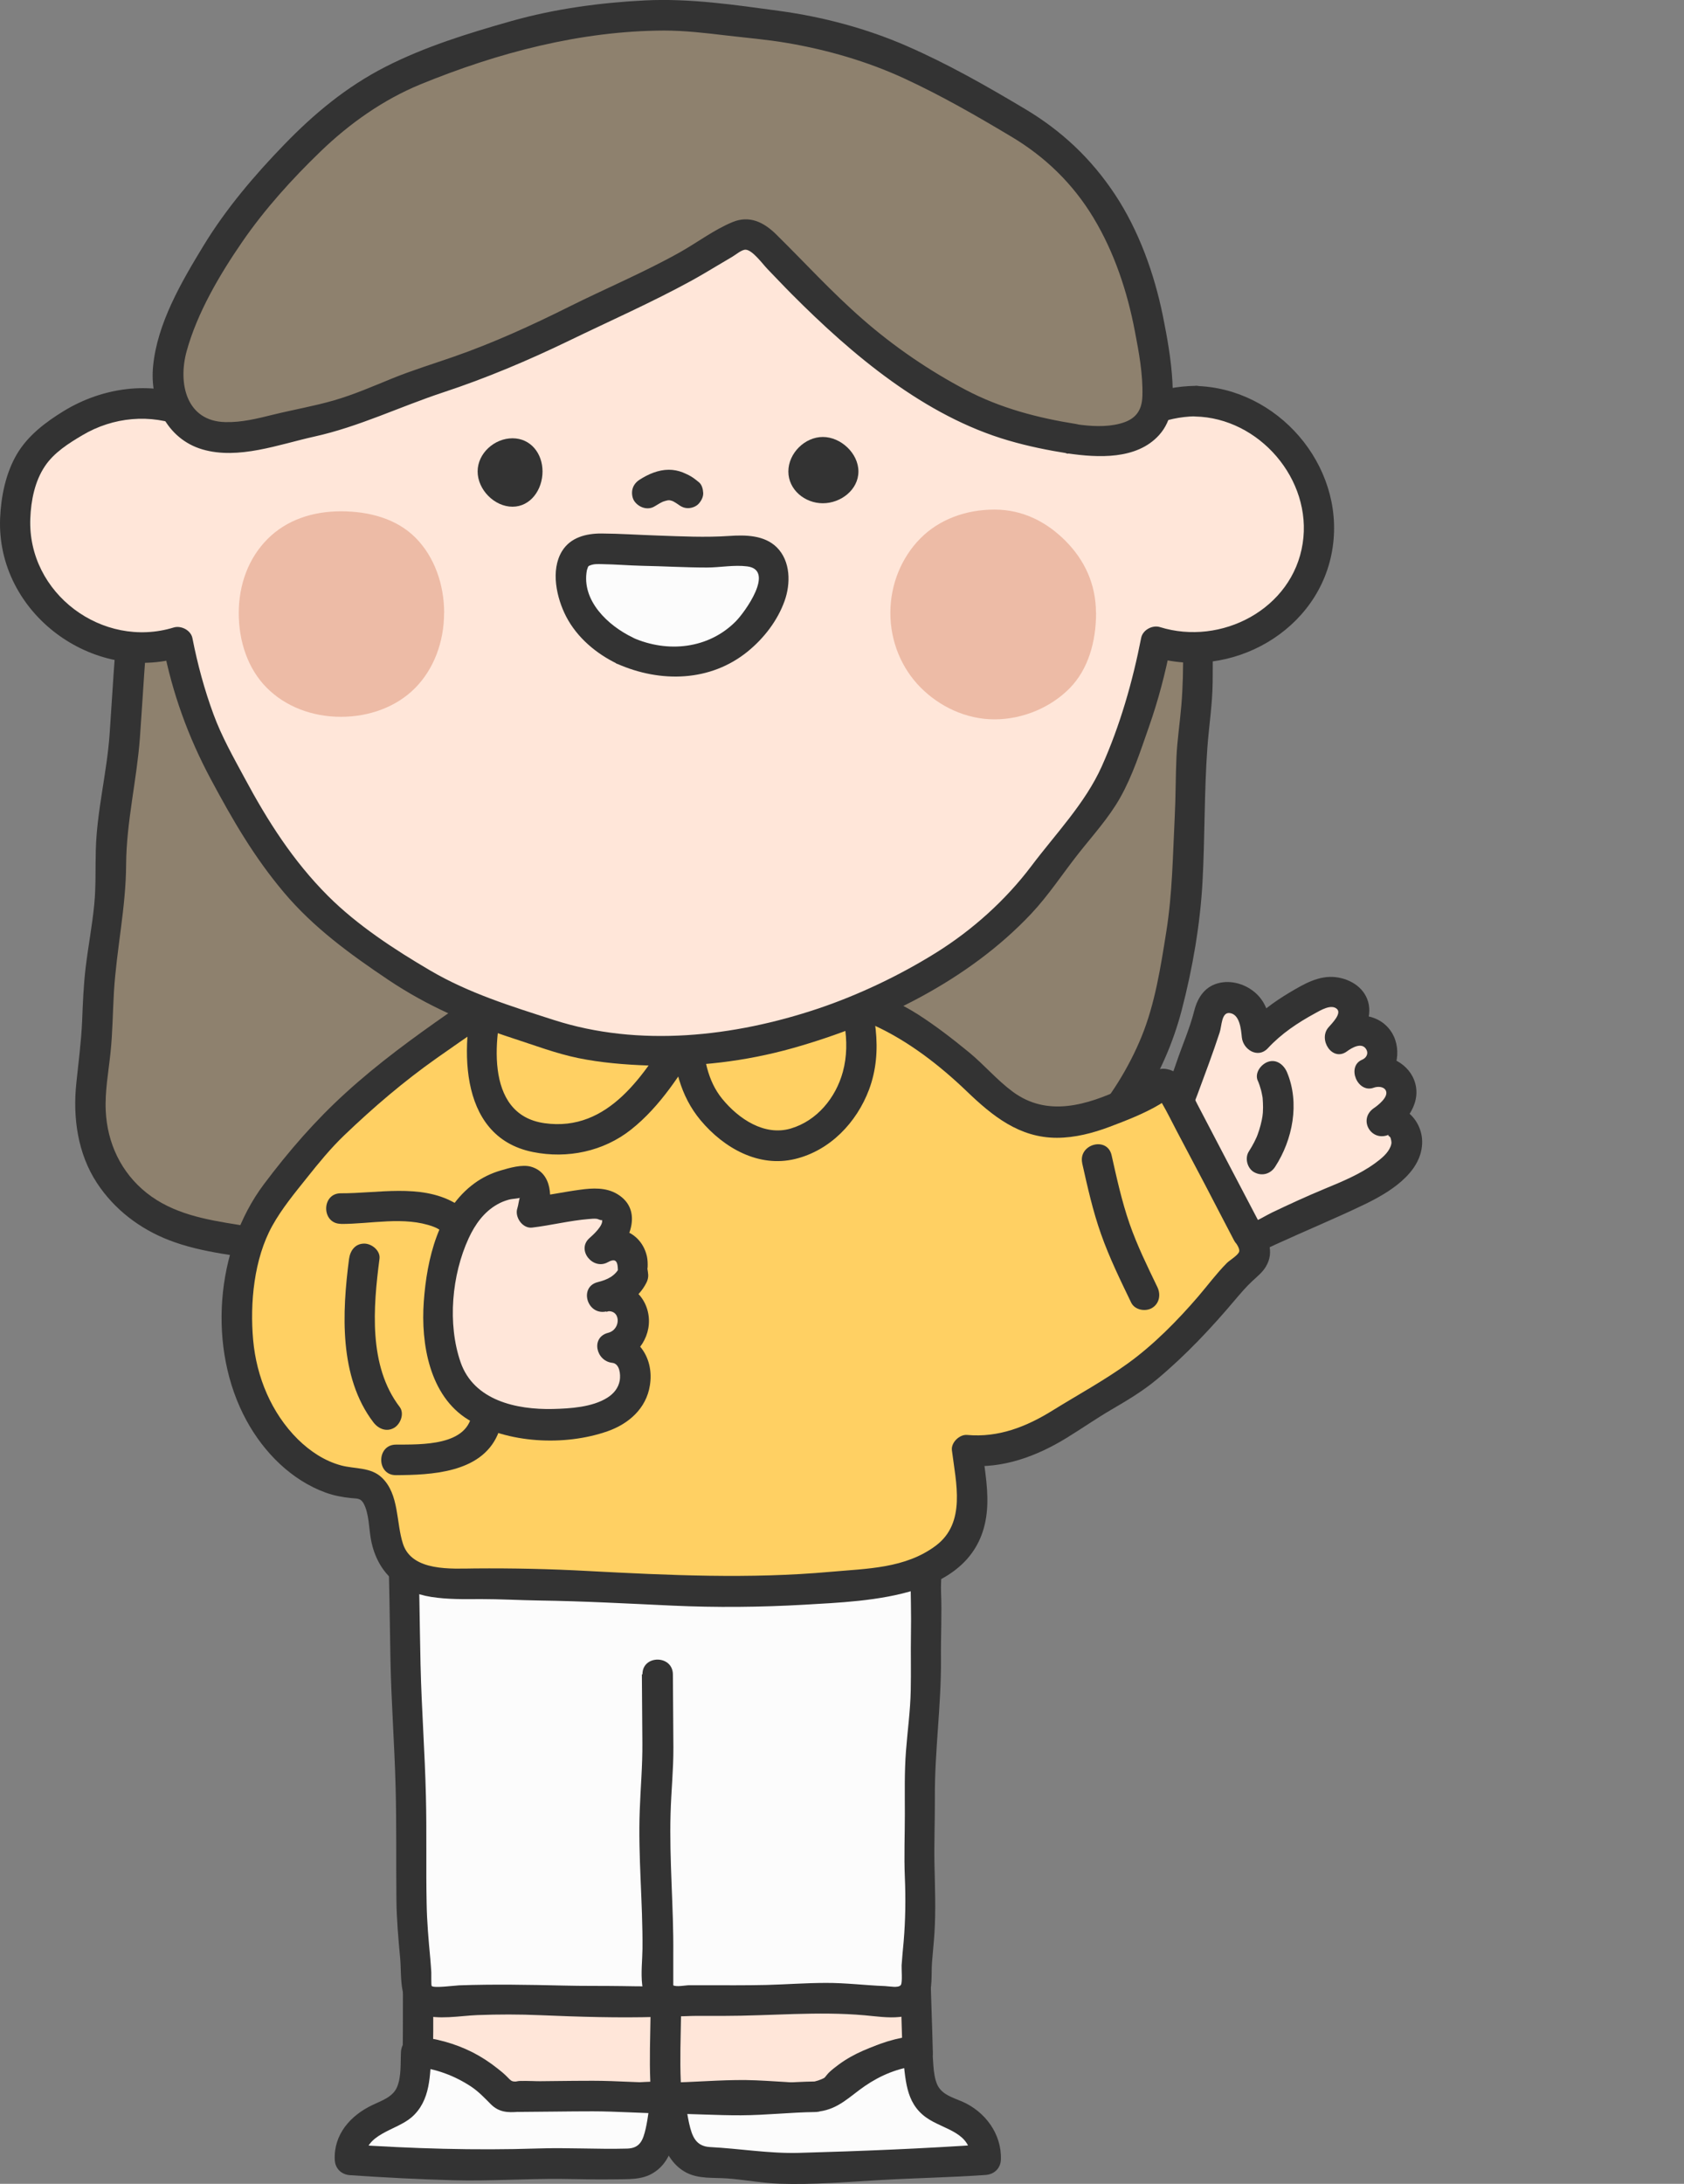 <svg width="81" height="105" viewBox="0 0 81 105" fill="none" xmlns="http://www.w3.org/2000/svg">
<rect x="0" y="0" width="81" height="105" fill="#808080" stroke="none"/>
<g clip-path="url(#clip0_4_16763)">
<path d="M6.437 29.358C6.32 30.533 6.296 31.713 6.179 32.888C6.062 34.063 6.027 35.243 5.91 36.418C5.793 37.593 5.506 38.749 5.389 39.924C5.272 41.099 5.379 42.294 5.262 43.469C5.145 44.644 4.911 45.804 4.794 46.98C4.677 48.155 4.701 49.34 4.584 50.515C4.486 51.474 4.291 52.453 4.34 53.413C4.394 54.397 4.603 55.342 5.091 56.199C5.774 57.394 6.832 58.29 8.115 58.843C9.397 59.396 10.767 59.514 12.074 59.739C13.293 59.945 14.498 60.214 15.727 60.361C16.956 60.508 18.185 60.62 19.419 60.709C20.652 60.797 21.886 60.792 23.12 60.821C24.354 60.855 25.587 60.88 26.821 60.855C28.055 60.831 29.284 60.718 30.518 60.635C31.751 60.552 32.975 60.42 34.199 60.278C35.428 60.136 36.652 60.008 37.871 59.808C39.091 59.607 40.315 59.45 41.524 59.191C42.733 58.931 43.953 58.721 45.147 58.407C46.406 58.074 47.649 57.629 48.849 57.129C50.063 56.625 51.184 55.959 52.175 55.107C53.033 54.373 53.657 53.492 54.232 52.561C54.803 51.631 55.388 50.686 55.744 49.628C56.09 48.59 56.344 47.498 56.539 46.407C56.734 45.315 56.919 44.208 57.032 43.121C57.144 42.005 57.105 40.874 57.183 39.758C57.261 38.636 57.251 37.52 57.295 36.399C57.339 35.278 57.568 34.161 57.573 33.04C57.578 31.919 57.583 30.793 57.553 29.671C57.524 28.55 57.446 27.429 57.383 26.308C57.319 25.186 57.197 24.07 57.1 22.954" fill="#8E816E"/>
<path d="M5.706 29.358C5.52 31.316 5.408 33.285 5.276 35.243C5.15 37.128 4.657 38.974 4.608 40.869C4.584 41.736 4.618 42.602 4.535 43.469C4.438 44.487 4.243 45.496 4.121 46.51C4.018 47.371 3.984 48.233 3.95 49.1C3.906 50.098 3.774 51.078 3.672 52.072C3.496 53.731 3.735 55.47 4.667 56.885C5.501 58.153 6.725 59.083 8.129 59.627C9.748 60.258 11.562 60.376 13.264 60.689C15.078 61.027 16.902 61.237 18.741 61.384C26.158 61.977 33.746 61.389 41.056 60.028C44.528 59.382 48.224 58.647 51.248 56.713C54.067 54.911 56.012 51.758 56.846 48.546C57.363 46.558 57.729 44.448 57.841 42.392C57.958 40.242 57.919 38.083 58.075 35.938C58.153 34.886 58.319 33.848 58.329 32.785C58.339 31.703 58.334 30.621 58.304 29.539C58.241 27.336 58.051 25.137 57.856 22.944C57.773 22.009 56.31 21.999 56.393 22.944C56.559 24.78 56.71 26.616 56.802 28.457C56.895 30.298 56.973 32.124 56.822 33.921C56.754 34.744 56.627 35.557 56.588 36.384C56.544 37.344 56.554 38.303 56.505 39.263C56.412 41.114 56.393 42.95 56.1 44.786C55.832 46.475 55.559 48.248 54.91 49.839C54.315 51.298 53.369 52.855 52.287 54.001C49.99 56.444 46.342 57.448 43.172 58.099C39.676 58.819 36.165 59.343 32.614 59.71C30.854 59.891 29.079 60.033 27.309 60.096C25.534 60.16 23.759 60.087 21.984 60.057C20.209 60.028 18.438 59.91 16.668 59.724C14.898 59.538 13.191 59.161 11.45 58.887C9.895 58.642 8.319 58.363 7.051 57.355C5.827 56.38 5.159 54.965 5.086 53.408C5.042 52.473 5.218 51.548 5.315 50.617C5.418 49.638 5.423 48.659 5.481 47.675C5.608 45.623 6.057 43.63 6.066 41.569C6.081 39.508 6.578 37.52 6.73 35.468C6.876 33.432 6.983 31.38 7.178 29.348C7.266 28.408 5.803 28.413 5.715 29.348L5.706 29.358Z" fill="#333333"/>
<path d="M24.31 100.877C24.5 100.956 24.734 100.784 24.934 100.784C26.124 100.784 27.314 100.941 28.509 100.941C29.703 100.941 30.854 100.809 32.044 100.804C32.122 100.006 32.22 98.855 32.21 97.67C32.2 96.422 32.117 95.203 32.185 94.493C30.805 94.483 29.474 94.605 28.157 94.64C26.841 94.674 25.47 94.532 24.125 94.547C22.808 94.561 21.501 94.679 20.121 94.625C20.111 95.408 20.121 97.577 20.101 98.669C21.501 98.777 22.739 99.492 23.764 100.461C23.925 100.613 24.105 100.799 24.315 100.882L24.31 100.877Z" fill="#FFE6D9"/>
<path d="M24.31 101.612C24.554 101.641 24.739 101.553 24.973 101.519C25.3 101.47 25.68 101.534 26.007 101.553C26.68 101.592 27.358 101.651 28.031 101.671C29.372 101.71 30.703 101.553 32.044 101.538C32.468 101.538 32.736 101.205 32.776 100.804C32.883 99.722 32.951 98.64 32.941 97.553C32.932 96.534 32.839 95.506 32.922 94.493C32.956 94.096 32.561 93.758 32.19 93.758C30.171 93.758 28.167 93.954 26.143 93.866C24.12 93.778 22.13 93.959 20.121 93.891C19.721 93.876 19.394 94.238 19.389 94.625C19.37 95.971 19.389 97.323 19.37 98.669C19.365 99.095 19.711 99.365 20.101 99.404C20.852 99.477 21.555 99.756 22.193 100.158C22.832 100.559 23.295 101.176 23.939 101.519C24.773 101.96 25.509 100.691 24.675 100.251C24.31 100.055 24.022 99.702 23.695 99.443C23.349 99.169 22.988 98.909 22.603 98.699C21.818 98.268 20.984 98.023 20.096 97.935L20.828 98.669C20.852 97.323 20.828 95.971 20.847 94.625L20.116 95.359C22.125 95.428 24.125 95.247 26.139 95.335C28.162 95.423 30.162 95.227 32.185 95.227L31.454 94.493C31.371 95.506 31.464 96.534 31.474 97.553C31.483 98.64 31.415 99.722 31.308 100.804L32.039 100.07C30.703 100.084 29.367 100.236 28.026 100.202C27.392 100.182 26.753 100.128 26.119 100.094C25.763 100.074 25.402 100.045 25.046 100.055C24.807 100.065 24.534 100.172 24.3 100.148C23.369 100.035 23.373 101.504 24.3 101.617L24.31 101.612Z" fill="#333333"/>
<path d="M24.934 100.809C24.729 100.809 24.524 100.887 24.334 100.809C24.129 100.725 24.017 100.5 23.856 100.348C22.837 99.379 21.418 98.752 20.018 98.644C20.018 98.757 19.994 98.963 19.989 99.046C19.979 99.668 19.95 100.353 19.657 100.848C19.262 101.524 18.507 101.69 17.912 102.023C17.317 102.356 16.736 103.007 16.829 103.844C17.897 103.918 18.941 103.981 20.009 104.026C21.081 104.07 22.149 104.099 23.222 104.119C24.295 104.138 25.363 104.035 26.436 104.026C27.509 104.016 28.577 104.079 29.65 104.045C30.142 104.03 30.723 104.123 31.137 103.776C31.761 103.252 31.839 102.106 31.985 101.151C32 101.058 32.064 100.99 32.073 100.882C30.883 100.882 29.694 100.774 28.504 100.779C27.314 100.784 26.124 100.804 24.929 100.809H24.934Z" fill="#FCFCFC"/>
<path d="M24.934 100.074C24.598 100.104 24.602 100.065 24.373 99.835C24.237 99.698 24.085 99.575 23.934 99.457C23.554 99.154 23.149 98.89 22.715 98.669C21.862 98.243 20.969 98.003 20.018 97.915C19.609 97.876 19.306 98.282 19.287 98.65C19.258 99.193 19.311 99.83 19.102 100.339C18.897 100.833 18.351 101 17.907 101.215C16.858 101.715 16.044 102.625 16.102 103.849C16.122 104.266 16.419 104.555 16.834 104.584C18.507 104.697 20.174 104.785 21.852 104.829C23.529 104.873 25.29 104.75 27.016 104.765C27.86 104.775 28.699 104.799 29.542 104.785C30.196 104.77 30.869 104.829 31.444 104.462C32.595 103.727 32.444 102.224 32.785 101.078C32.927 100.618 32.546 100.148 32.078 100.148C30.888 100.148 29.698 100.045 28.509 100.045C27.319 100.045 26.129 100.07 24.934 100.074C23.993 100.074 23.993 101.548 24.934 101.543C26.124 101.538 27.314 101.514 28.509 101.514C29.698 101.514 30.888 101.612 32.078 101.617C31.844 101.308 31.61 100.995 31.371 100.687C31.21 101.225 31.186 101.793 31.059 102.341C30.932 102.89 30.791 103.291 30.162 103.306C28.728 103.345 27.294 103.252 25.86 103.301C22.837 103.399 19.843 103.306 16.829 103.105L17.561 103.84C17.497 102.601 19.043 102.449 19.789 101.808C20.721 101.01 20.686 99.761 20.75 98.64L20.018 99.374C20.959 99.462 21.862 99.8 22.652 100.319C23.027 100.569 23.305 100.868 23.617 101.181C23.998 101.558 24.422 101.583 24.934 101.538C25.865 101.455 25.875 99.986 24.934 100.07V100.074Z" fill="#333333"/>
<path d="M19.394 74.017C19.453 75.809 19.399 75.809 19.462 77.601C19.521 79.393 19.492 79.393 19.55 81.185C19.609 82.977 19.667 82.977 19.726 84.769C19.784 86.561 19.765 86.561 19.828 88.353C19.887 90.145 19.755 90.15 19.818 91.947C19.882 93.744 20.004 93.734 20.067 95.531C20.082 95.927 20.379 96.212 20.774 96.212C22.598 96.212 22.598 96.128 24.417 96.128C26.236 96.128 26.241 96.212 28.065 96.212C29.889 96.212 29.889 96.241 31.712 96.241C32.117 96.241 32.551 95.913 32.551 95.506C32.551 93.68 32.561 93.68 32.561 91.854C32.561 90.028 32.58 90.028 32.58 88.201C32.58 86.375 32.41 86.375 32.41 84.549C32.41 82.722 32.4 82.722 32.4 80.896C32.4 79.07 32.395 79.07 32.395 77.243C32.395 75.417 32.459 75.417 32.459 73.591" fill="#FCFCFC"/>
<path d="M18.663 74.017C18.726 75.931 18.745 77.855 18.78 79.77C18.819 81.821 18.975 83.863 19.028 85.909C19.077 87.716 19.048 89.523 19.067 91.33C19.077 92.28 19.16 93.215 19.248 94.16C19.336 95.105 19.131 96.451 20.262 96.853C21.052 97.132 22.125 96.921 22.954 96.887C23.968 96.848 24.983 96.848 25.992 96.892C27.845 96.97 29.733 97.029 31.59 96.975C32.088 96.96 32.556 96.818 32.902 96.436C33.307 95.991 33.273 95.438 33.278 94.875C33.278 94.013 33.288 93.151 33.288 92.289C33.288 90.346 33.4 88.372 33.224 86.433C33.029 84.279 33.127 82.086 33.122 79.926C33.122 77.811 33.18 75.701 33.18 73.586C33.18 72.641 31.717 72.641 31.717 73.586C31.712 77.091 31.664 80.602 31.664 84.108C31.664 85.983 31.849 87.844 31.829 89.724C31.815 91.383 31.81 93.038 31.805 94.698C31.805 94.835 31.883 95.433 31.805 95.506C31.747 95.555 31.376 95.506 31.259 95.506C30.815 95.506 30.376 95.501 29.932 95.492C28.982 95.477 28.031 95.492 27.08 95.467C25.407 95.428 23.754 95.398 22.081 95.457C21.857 95.467 20.867 95.599 20.764 95.487C20.735 95.452 20.75 94.919 20.745 94.826C20.73 94.605 20.716 94.38 20.696 94.16C20.613 93.278 20.535 92.402 20.521 91.516C20.486 89.802 20.53 88.088 20.486 86.375C20.438 84.264 20.277 82.154 20.228 80.044C20.184 78.031 20.169 76.019 20.106 74.012C20.077 73.067 18.614 73.067 18.643 74.012L18.663 74.017Z" fill="#333333"/>
<path d="M39.812 100.745C39.627 100.824 39.422 100.892 39.217 100.892C38.028 100.892 36.838 100.745 35.643 100.75C34.453 100.75 33.253 100.872 32.063 100.872C31.981 100.074 31.995 98.855 31.995 97.665C31.995 96.417 32.029 95.257 31.956 94.546C33.336 94.532 34.633 94.488 35.955 94.512C37.306 94.537 38.637 94.63 39.988 94.635C41.305 94.64 42.636 94.561 44.016 94.493C44.035 95.276 44.114 97.597 44.143 98.689C42.743 98.806 41.295 99.296 40.281 100.275C40.12 100.432 40.022 100.657 39.817 100.745H39.812Z" fill="#FFE6D9"/>
<path d="M39.622 100.035C39.052 100.251 38.393 100.138 37.794 100.104C37.16 100.069 36.526 100.02 35.887 100.011C34.614 99.996 33.341 100.123 32.068 100.133L32.8 100.867C32.6 98.767 32.883 96.642 32.693 94.541L31.961 95.276C35.984 95.222 39.993 95.418 44.016 95.222L43.285 94.488C43.319 95.888 43.372 97.283 43.411 98.684L44.143 97.949C43.236 98.037 42.358 98.224 41.519 98.596C41.105 98.777 40.715 98.992 40.349 99.261C40.198 99.374 40.042 99.492 39.905 99.619C39.749 99.761 39.622 99.991 39.447 100.104C38.657 100.608 39.388 101.881 40.183 101.372C40.49 101.176 40.671 100.897 40.934 100.657C41.222 100.402 41.558 100.197 41.9 100.025C42.592 99.678 43.372 99.492 44.138 99.418C44.523 99.379 44.879 99.11 44.869 98.684C44.835 97.283 44.777 95.888 44.743 94.488C44.733 94.106 44.416 93.734 44.011 93.753C39.988 93.949 35.979 93.753 31.956 93.807C31.586 93.812 31.191 94.14 31.225 94.541C31.415 96.642 31.137 98.762 31.332 100.867C31.371 101.259 31.639 101.607 32.063 101.602C33.414 101.587 34.765 101.45 36.121 101.484C37.35 101.514 38.832 101.886 40.007 101.45C40.88 101.122 40.505 99.702 39.617 100.035H39.622Z" fill="#333333"/>
<path d="M39.222 100.809C39.427 100.809 39.588 100.721 39.773 100.642C39.978 100.559 40.203 100.515 40.363 100.363C41.378 99.389 42.724 98.708 44.118 98.591C44.118 98.703 44.182 98.88 44.182 98.963C44.196 99.585 44.231 100.251 44.523 100.745C44.923 101.416 45.689 101.519 46.284 101.847C46.879 102.175 47.498 102.997 47.415 103.835C46.347 103.913 45.23 103.918 44.162 103.967C43.094 104.016 42.022 104.114 40.953 104.138C39.886 104.163 38.808 104.261 37.74 104.256C36.672 104.251 35.599 104.001 34.531 103.972C34.038 103.957 33.551 104.001 33.132 103.654C32.502 103.135 32.405 102.087 32.254 101.137C32.239 101.044 32.098 100.995 32.088 100.887C33.278 100.887 34.468 100.97 35.657 100.966C36.847 100.961 38.037 100.814 39.227 100.809H39.222Z" fill="#FCFCFC"/>
<path d="M39.417 101.519C40.339 101.397 40.876 100.794 41.597 100.3C42.353 99.781 43.211 99.423 44.123 99.33L43.416 98.792C43.572 99.918 43.519 101.078 44.552 101.813C45.391 102.41 46.742 102.503 46.688 103.835L47.42 103.1C44.435 103.306 41.422 103.429 38.427 103.512C36.999 103.551 35.584 103.306 34.16 103.233C33.463 103.198 33.288 102.714 33.146 102.092C33.083 101.808 33.039 101.519 32.995 101.23C32.946 100.907 32.844 100.789 32.707 100.52C32.498 100.887 32.288 101.255 32.073 101.627C33.263 101.627 34.453 101.71 35.643 101.705C36.838 101.7 38.023 101.563 39.213 101.548C40.154 101.539 40.154 100.07 39.213 100.079C38.018 100.094 36.833 100.226 35.643 100.236C34.453 100.241 33.263 100.158 32.073 100.158C31.488 100.158 31.2 100.775 31.439 101.264C31.576 101.543 31.581 101.671 31.639 102.014C31.698 102.356 31.761 102.694 31.878 103.022C32.083 103.615 32.429 104.148 32.995 104.452C33.605 104.775 34.316 104.692 34.98 104.741C35.823 104.804 36.657 104.966 37.501 104.995C39.096 105.049 40.729 104.912 42.324 104.819C44.021 104.721 45.718 104.692 47.41 104.574C47.815 104.545 48.127 104.261 48.142 103.84C48.19 102.601 47.381 101.524 46.279 101.044C45.816 100.843 45.284 100.711 45.069 100.202C44.855 99.693 44.904 98.973 44.821 98.405C44.782 98.116 44.401 97.837 44.114 97.866C43.138 97.969 42.221 98.239 41.363 98.718C40.573 99.159 39.944 99.987 39.017 100.109C38.623 100.163 38.418 100.667 38.505 101.015C38.618 101.441 39.017 101.583 39.408 101.529L39.417 101.519Z" fill="#333333"/>
<path d="M31.605 80.504C31.625 82.379 31.615 82.379 31.634 84.255C31.654 86.13 31.474 86.13 31.493 88.005C31.512 89.881 31.615 89.881 31.634 91.756C31.654 93.631 31.615 93.631 31.634 95.511C31.634 95.918 32.005 96.197 32.41 96.192C34.234 96.177 34.234 96.202 36.057 96.187C37.881 96.172 37.881 96.089 39.705 96.074C41.529 96.06 41.529 96.251 43.353 96.236C43.748 96.236 44.031 95.839 44.04 95.443C44.089 93.714 44.201 93.714 44.25 91.986C44.299 90.258 44.177 90.253 44.221 88.524C44.27 86.796 44.201 86.796 44.245 85.068C44.289 83.339 44.465 83.344 44.509 81.611C44.553 79.877 44.489 79.878 44.533 78.144C44.582 76.411 44.46 76.411 44.509 74.678C44.518 74.262 44.313 73.865 43.899 73.865C42.163 73.865 42.163 73.787 40.432 73.787C38.696 73.787 38.696 73.919 36.96 73.919C35.224 73.919 35.224 74.036 33.487 74.036C31.751 74.036 31.751 73.836 30.015 73.836" fill="#FCFCFC"/>
<path d="M30.874 80.504C30.883 81.606 30.888 82.707 30.898 83.804C30.908 84.891 30.81 85.959 30.771 87.046C30.688 89.259 30.922 91.482 30.903 93.7C30.893 94.747 30.596 96.251 31.751 96.784C32.268 97.024 32.902 96.926 33.458 96.926C33.907 96.926 34.351 96.926 34.799 96.926C37.062 96.926 39.334 96.696 41.592 96.897C42.626 96.99 44.04 97.269 44.606 96.148C44.874 95.614 44.786 94.928 44.83 94.346C44.864 93.876 44.918 93.411 44.947 92.941C45.016 91.834 44.972 90.737 44.947 89.626C44.928 88.563 44.972 87.496 44.967 86.434C44.952 84.201 45.279 81.998 45.26 79.76C45.25 78.683 45.308 77.606 45.264 76.533C45.225 75.554 45.562 74.036 44.655 73.385C44.128 73.003 43.353 73.14 42.738 73.121C42.236 73.106 41.739 73.077 41.236 73.067C40.012 73.042 38.813 73.16 37.593 73.189C36.374 73.219 35.15 73.292 33.931 73.312C32.619 73.331 31.332 73.121 30.025 73.111C29.084 73.106 29.084 74.575 30.025 74.58C30.981 74.585 31.922 74.736 32.878 74.771C33.878 74.81 34.872 74.731 35.872 74.688C37.925 74.594 40.008 74.477 42.065 74.565C42.475 74.585 42.885 74.599 43.299 74.604C43.426 74.604 43.567 74.614 43.694 74.604C44.192 74.575 43.787 74.565 43.797 74.629C43.821 74.957 43.787 75.304 43.792 75.637C43.801 76.621 43.836 77.596 43.816 78.58C43.801 79.481 43.826 80.382 43.806 81.283C43.787 82.262 43.65 83.222 43.577 84.196C43.499 85.205 43.523 86.213 43.523 87.227C43.523 88.24 43.48 89.249 43.523 90.257C43.567 91.291 43.553 92.324 43.465 93.357C43.431 93.739 43.392 94.116 43.367 94.493C43.358 94.669 43.416 95.325 43.328 95.443C43.211 95.594 42.792 95.501 42.568 95.492C41.617 95.457 40.675 95.335 39.725 95.34C38.774 95.34 37.833 95.413 36.882 95.438C35.862 95.462 34.843 95.452 33.824 95.452C33.6 95.452 33.37 95.452 33.146 95.452C32.971 95.452 32.532 95.546 32.376 95.452L32.385 95.511V95.276C32.385 95.11 32.385 94.938 32.385 94.772C32.385 94.498 32.385 94.219 32.385 93.944C32.405 91.697 32.19 89.45 32.254 87.207C32.283 86.14 32.395 85.087 32.39 84.02C32.38 82.85 32.376 81.674 32.366 80.504C32.356 79.559 30.893 79.559 30.903 80.504H30.874Z" fill="#333333"/>
<path d="M58.236 59.122C57.817 58.29 57.349 57.477 57.036 56.61C56.724 55.743 56.593 54.818 56.505 53.878C56.461 53.393 57.002 52.218 57.158 51.69C57.412 50.818 57.812 49.995 58.066 49.124C58.168 48.771 58.192 48.345 58.485 48.125C58.919 47.807 59.631 47.978 59.987 48.385C60.343 48.791 60.411 49.349 60.465 49.883C61.128 49.148 61.942 48.605 62.81 48.13C63.191 47.924 63.576 47.699 64.01 47.709C64.444 47.719 64.976 47.939 65.102 48.355C65.258 48.884 64.795 49.516 64.424 49.922C64.946 49.486 65.736 49.408 66.209 49.897C66.682 50.387 66.531 51.386 65.883 51.596C66.448 51.332 67.307 51.758 67.394 52.38C67.482 53.002 66.98 53.584 66.453 53.927C67.024 53.584 67.755 54.343 67.672 55.004C67.589 55.665 67.063 56.189 66.517 56.571C65.493 57.291 64.303 57.702 63.152 58.197C62.006 58.691 60.908 59.323 59.733 59.734C59.416 59.847 59.065 59.798 58.763 59.646C58.529 59.528 58.348 59.352 58.231 59.117L58.236 59.122Z" fill="#FFE6D9"/>
<path d="M58.865 58.75C58.309 57.653 57.709 56.605 57.451 55.386C57.344 54.892 57.188 54.275 57.236 53.771C57.271 53.389 57.466 52.982 57.597 52.625C57.963 51.636 58.339 50.642 58.665 49.643C58.768 49.34 58.748 48.664 59.143 48.708C59.641 48.762 59.694 49.511 59.733 49.883C59.797 50.471 60.509 50.911 60.982 50.402C61.64 49.692 62.415 49.178 63.259 48.718C63.503 48.585 64.039 48.252 64.312 48.517C64.537 48.737 64.078 49.193 63.903 49.393C63.386 49.976 64.083 51.073 64.79 50.549C65.015 50.382 65.497 50.093 65.712 50.446C65.844 50.666 65.712 50.872 65.512 50.955C64.756 51.278 65.297 52.586 66.078 52.297C66.253 52.233 66.556 52.228 66.658 52.434C66.809 52.737 66.278 53.149 66.082 53.281C65.297 53.824 65.966 54.941 66.819 54.549C66.697 54.603 66.858 54.618 66.887 54.715C66.931 54.887 66.955 54.946 66.882 55.132C66.751 55.465 66.424 55.719 66.146 55.925C65.414 56.459 64.556 56.811 63.727 57.154C62.864 57.511 62.025 57.898 61.182 58.3C60.64 58.559 59.299 59.484 58.86 58.74C58.382 57.928 57.119 58.662 57.597 59.48C57.929 60.047 58.48 60.425 59.138 60.498C59.899 60.581 60.645 60.16 61.318 59.852C62.747 59.196 64.21 58.593 65.624 57.913C66.765 57.364 68.34 56.439 68.404 54.99C68.457 53.746 67.248 52.742 66.082 53.276C66.326 53.697 66.575 54.123 66.819 54.544C67.648 53.971 68.433 52.982 68.014 51.915C67.667 51.034 66.57 50.549 65.683 50.872L66.248 52.214C67.194 51.812 67.463 50.515 66.96 49.672C66.346 48.644 64.941 48.605 64.054 49.271L64.941 50.426C65.449 49.854 65.985 49.119 65.839 48.306C65.697 47.533 65 47.077 64.259 46.984C63.435 46.882 62.703 47.322 62.016 47.729C61.26 48.179 60.553 48.708 59.953 49.354C60.367 49.526 60.787 49.702 61.201 49.873C61.123 49.158 61.026 48.399 60.509 47.856C60.055 47.381 59.348 47.121 58.699 47.249C57.983 47.391 57.612 47.929 57.441 48.605C57.227 49.447 56.876 50.236 56.598 51.053C56.398 51.641 56.178 52.223 55.983 52.816C55.764 53.482 55.788 54.04 55.876 54.73C56.105 56.483 56.817 57.928 57.607 59.484C58.036 60.327 59.299 59.582 58.87 58.745L58.865 58.75Z" fill="#333333"/>
<path d="M59.992 59.254C59.436 58.202 58.894 57.139 58.339 56.087C57.783 55.034 57.227 53.981 56.671 52.928C56.505 52.615 56.285 52.15 55.939 52.111C55.749 52.091 55.588 52.375 55.413 52.458C54.081 53.095 52.721 53.8 51.248 53.947C50.2 54.05 49.278 53.761 48.493 53.232C47.712 52.708 47.064 51.929 46.332 51.322C45.43 50.568 44.494 49.839 43.489 49.227C42.485 48.615 41.358 48.243 40.276 47.778C39.193 47.312 38.169 46.676 37.033 46.362C36.077 46.103 35.053 46.083 34.068 45.971C33.083 45.858 32.088 45.785 31.098 45.843C30.108 45.902 29.084 45.912 28.123 46.172C26.977 46.48 25.817 47.023 24.68 47.616C23.593 48.184 22.554 48.913 21.54 49.623C20.526 50.333 19.443 51.078 18.541 51.832C17.717 52.522 16.912 53.266 16.117 54.005C15.322 54.745 14.649 55.611 13.981 56.454C13.313 57.296 12.621 58.153 12.182 59.156C11.743 60.16 11.587 61.257 11.475 62.349C11.362 63.441 11.401 64.523 11.621 65.595C11.899 66.946 12.513 68.263 13.42 69.306C14.357 70.383 15.542 71.182 16.961 71.309C17.195 71.329 17.434 71.343 17.648 71.436C18.653 71.887 18.209 74.34 19.131 75.255C20.321 76.44 22.32 76.088 23.851 76.161C25.09 76.225 26.324 76.21 27.562 76.244C28.801 76.279 30.035 76.425 31.273 76.43C32.429 76.435 33.59 76.567 34.751 76.548C35.906 76.528 37.067 76.484 38.227 76.44C39.383 76.396 40.539 76.239 41.695 76.176C42.719 76.117 43.787 75.853 44.689 75.383C45.591 74.912 46.43 74.222 46.669 73.067C46.888 72.009 46.649 70.863 46.518 69.732C46.776 69.752 47.157 69.806 47.42 69.786C48.171 69.722 48.902 69.478 49.6 69.194C50.594 68.787 51.458 68.146 52.36 67.578C53.262 67.01 54.242 66.545 55.066 65.855C55.886 65.174 56.651 64.41 57.417 63.661C58.182 62.912 58.802 62.016 59.538 61.247C59.85 60.919 60.357 60.645 60.377 60.194C60.392 59.861 60.148 59.548 59.992 59.254Z" fill="#FFD063"/>
<path d="M60.626 58.887C59.606 56.953 58.602 55.019 57.588 53.085C57.261 52.463 56.924 51.552 56.139 51.406C55.73 51.327 55.466 51.503 55.159 51.733C54.818 51.988 54.389 52.155 53.998 52.336C52.277 53.134 50.375 53.726 48.707 52.487C47.952 51.929 47.332 51.19 46.605 50.593C45.816 49.946 45.006 49.32 44.148 48.771C43.289 48.223 42.412 47.861 41.5 47.489C40.588 47.116 39.739 46.7 38.861 46.289C36.994 45.413 34.97 45.266 32.932 45.129C30.947 44.991 28.796 45.094 26.919 45.794C25.022 46.504 23.286 47.523 21.628 48.673C19.892 49.883 18.204 51.112 16.639 52.536C15.161 53.878 13.893 55.342 12.694 56.938C10.348 60.062 9.973 64.856 11.86 68.307C12.694 69.835 14.02 71.172 15.673 71.769C16.064 71.911 16.468 71.984 16.878 72.028C17.156 72.058 17.331 72.024 17.473 72.259C17.761 72.748 17.741 73.532 17.853 74.08C18.165 75.617 19.204 76.538 20.75 76.783C21.535 76.905 22.33 76.89 23.12 76.885C24.061 76.885 25.007 76.939 25.948 76.954C28.075 76.984 30.201 77.101 32.327 77.199C34.453 77.297 36.574 77.277 38.696 77.155C41.812 76.969 47.001 76.866 47.459 72.753C47.571 71.745 47.376 70.736 47.254 69.737L46.523 70.472C48.229 70.623 49.849 70.026 51.297 69.14C52.023 68.694 52.726 68.204 53.462 67.774C54.233 67.323 54.983 66.878 55.671 66.3C57.046 65.149 58.265 63.852 59.416 62.486C59.675 62.182 59.933 61.879 60.226 61.604C60.465 61.379 60.718 61.188 60.889 60.899C61.313 60.189 60.987 59.528 60.621 58.877C60.157 58.055 58.895 58.794 59.358 59.617C59.45 59.778 59.65 60.023 59.602 60.184C59.548 60.356 59.143 60.596 59.016 60.723C58.514 61.227 58.085 61.81 57.622 62.349C56.642 63.489 55.486 64.66 54.267 65.541C53.126 66.368 51.843 67.064 50.643 67.808C49.37 68.601 48.025 69.13 46.518 68.993C46.157 68.959 45.742 69.355 45.786 69.727C45.981 71.294 46.479 73.213 45.016 74.315C43.548 75.417 41.7 75.417 39.959 75.573C36.053 75.926 32.166 75.74 28.26 75.534C26.47 75.436 24.646 75.397 22.852 75.412C21.73 75.422 19.823 75.573 19.384 74.232C19.048 73.209 19.209 71.842 18.365 71.044C17.824 70.53 17.068 70.638 16.4 70.457C15.605 70.241 14.913 69.776 14.327 69.203C13.055 67.94 12.338 66.212 12.177 64.434C12.016 62.647 12.216 60.527 13.098 58.936C13.562 58.103 14.171 57.369 14.761 56.63C15.351 55.89 15.898 55.22 16.551 54.593C17.956 53.246 19.428 51.988 21.018 50.867C22.579 49.77 24.125 48.673 25.846 47.836C26.675 47.435 27.528 47.067 28.421 46.847C29.362 46.612 30.357 46.597 31.317 46.563C32.273 46.529 33.224 46.612 34.175 46.715C35.17 46.823 36.175 46.847 37.13 47.16C37.964 47.43 38.73 47.87 39.52 48.238C40.31 48.605 41.212 48.918 42.041 49.3C43.684 50.049 45.196 51.219 46.498 52.468C47.737 53.658 49.029 54.706 50.834 54.706C51.702 54.706 52.57 54.48 53.374 54.177C54.179 53.873 55.042 53.54 55.778 53.1C55.827 53.07 56.144 52.87 56.13 52.821C56.125 52.796 55.793 52.801 55.788 52.874C55.788 52.909 55.881 53.021 55.895 53.051C56.144 53.477 56.359 53.922 56.588 54.358C57.051 55.234 57.514 56.111 57.978 56.992C58.441 57.873 58.89 58.755 59.353 59.631C59.792 60.468 61.055 59.724 60.616 58.892L60.626 58.887Z" fill="#333333"/>
<path d="M16.385 58.848C17.829 58.858 19.448 58.461 20.847 58.98C21.506 59.225 21.686 59.759 21.896 60.386C22.149 61.164 22.325 61.967 22.452 62.78C22.584 63.612 22.642 64.45 22.671 65.292C22.701 66.134 22.779 67.025 22.71 67.867C22.574 69.542 20.257 69.449 19.043 69.458C18.102 69.463 18.102 70.932 19.043 70.927C20.735 70.917 23.12 70.824 23.929 68.998C24.334 68.078 24.178 66.942 24.159 65.962C24.139 64.91 24.076 63.862 23.934 62.819C23.798 61.83 23.603 60.841 23.281 59.896C22.993 59.049 22.657 58.275 21.842 57.82C20.209 56.909 18.16 57.384 16.395 57.374C15.454 57.37 15.454 58.838 16.395 58.843L16.385 58.848Z" fill="#333333"/>
<path d="M23.671 47.381C23.364 48.38 23.227 49.403 23.212 50.451C23.198 51.577 23.286 52.781 24.003 53.653C24.627 54.412 25.573 54.73 26.558 54.774C27.504 54.813 28.523 54.637 29.333 54.147C30.142 53.658 30.825 52.919 31.43 52.155C32.025 51.401 32.561 50.549 33.063 49.731C33.151 51.685 33.57 52.977 35.111 54.201C35.487 54.5 35.926 54.774 36.374 54.946C37.569 55.406 38.978 54.877 39.915 54.001C40.851 53.124 41.363 51.885 41.441 50.607C41.519 49.325 41.168 48.071 40.724 46.867" fill="#FFD063"/>
<path d="M22.964 47.185C22.13 50.02 21.92 54.647 25.636 55.391C27.294 55.724 29.03 55.362 30.357 54.309C31.766 53.193 32.756 51.611 33.687 50.098C33.234 49.976 32.78 49.853 32.322 49.726C32.4 51.244 32.707 52.679 33.702 53.868C34.819 55.2 36.491 56.15 38.247 55.724C39.925 55.318 41.207 53.971 41.802 52.385C42.504 50.505 42.08 48.492 41.417 46.671C41.095 45.79 39.681 46.172 40.007 47.063C40.524 48.492 40.953 50.03 40.539 51.543C40.198 52.786 39.295 53.888 38.037 54.26C36.779 54.632 35.536 53.81 34.736 52.83C34.019 51.949 33.843 50.828 33.785 49.726C33.746 49.006 32.815 48.718 32.419 49.354C31.01 51.641 29.279 54.436 26.197 54.005C23.227 53.594 23.754 49.663 24.368 47.572C24.636 46.661 23.222 46.274 22.959 47.18L22.964 47.185Z" fill="#333333"/>
<path d="M57.495 19.286C56.68 19.286 55.915 19.448 55.208 19.751C54.896 18.625 54.501 17.548 54.037 16.495C53.569 15.428 52.969 14.439 52.36 13.46C51.745 12.475 51.058 11.55 50.312 10.669C49.566 9.782 48.834 8.882 47.971 8.113C47.108 7.344 46.181 6.639 45.216 6.003C44.255 5.371 43.265 4.749 42.212 4.26C41.158 3.77 40.085 3.329 38.974 2.996C37.862 2.663 36.716 2.536 35.56 2.365C34.434 2.203 33.283 2.257 32.107 2.257C30.932 2.257 29.771 2.149 28.645 2.316C27.518 2.482 26.329 2.663 25.236 2.991C24.119 3.324 23.056 3.819 22.013 4.304C20.959 4.793 20.004 5.459 19.043 6.096C18.082 6.732 17.044 7.3 16.18 8.069C15.317 8.837 14.635 9.802 13.889 10.683C13.142 11.565 12.401 12.456 11.787 13.44C11.177 14.419 10.704 15.477 10.236 16.544C9.773 17.597 9.348 18.689 9.036 19.815C8.315 19.497 7.5 19.399 6.661 19.399C5.584 19.399 4.633 19.678 3.765 20.187C2.872 20.711 1.951 21.298 1.434 22.204C0.917 23.11 0.727 24.158 0.727 25.24C0.727 26.322 1.097 27.311 1.595 28.183C2.092 29.054 2.848 29.803 3.745 30.327C4.613 30.836 5.589 31.076 6.661 31.076C7.329 31.076 7.959 31.076 8.553 30.871C8.788 32.095 9.119 33.275 9.529 34.43C9.943 35.6 10.548 36.673 11.128 37.75C11.709 38.827 12.274 39.938 13.015 40.918C13.757 41.902 14.532 42.871 15.415 43.728C16.297 44.585 17.336 45.266 18.336 45.98C19.336 46.695 20.364 47.346 21.467 47.9C22.569 48.453 23.715 48.84 24.89 49.217C26.051 49.589 27.201 50.044 28.425 50.23C29.62 50.416 30.854 50.5 32.102 50.5C33.351 50.5 34.57 50.343 35.77 50.162C36.999 49.971 38.169 49.623 39.325 49.251C40.505 48.874 41.617 48.389 42.709 47.841C43.811 47.288 44.928 46.774 45.928 46.064C46.927 45.354 47.888 44.57 48.771 43.714C49.653 42.857 50.346 41.833 51.087 40.849C51.828 39.87 52.706 38.969 53.291 37.882C53.876 36.795 54.237 35.61 54.657 34.44C55.076 33.27 55.364 32.07 55.598 30.846C56.178 31.037 56.846 31.15 57.49 31.15C58.568 31.15 59.548 30.846 60.416 30.342C61.284 29.837 62.167 29.162 62.684 28.261C63.186 27.389 63.454 26.327 63.454 25.245C63.454 24.163 63.044 23.183 62.547 22.307C62.05 21.431 61.328 20.642 60.435 20.118C59.567 19.609 58.573 19.286 57.495 19.286Z" fill="#FFE6D9"/>
<path d="M57.495 18.552C56.637 18.567 55.812 18.719 55.018 19.047L55.92 19.561C53.667 11.609 47.283 4.833 39.398 2.365C37.335 1.719 35.087 1.508 32.931 1.528C31.849 1.538 30.762 1.474 29.679 1.508C28.596 1.543 27.548 1.734 26.504 1.939C24.417 2.35 22.335 3.207 20.506 4.294C19.638 4.813 18.809 5.396 17.951 5.939C17.092 6.483 16.249 7.017 15.517 7.707C14.674 8.5 13.991 9.455 13.245 10.341C12.499 11.227 11.772 12.109 11.167 13.083C9.929 15.066 8.978 17.392 8.339 19.634L9.241 19.12C7.217 18.288 4.896 18.645 3.067 19.762C2.19 20.3 1.341 20.937 0.809 21.842C0.278 22.748 0.049 23.86 0.005 24.922C-0.176 29.466 4.457 32.903 8.753 31.586C8.451 31.415 8.154 31.243 7.851 31.072C8.29 33.329 9.056 35.439 10.138 37.461C11.221 39.484 12.23 41.212 13.645 42.896C15.078 44.6 16.839 45.878 18.677 47.112C20.56 48.375 22.554 49.232 24.7 49.932C25.729 50.265 26.743 50.652 27.806 50.872C28.908 51.097 30.054 51.191 31.176 51.23C33.497 51.313 35.867 51.029 38.106 50.402C42.299 49.222 46.571 47.151 49.6 43.934C50.438 43.043 51.106 42.015 51.862 41.055C52.555 40.174 53.325 39.337 53.881 38.352C54.481 37.285 54.857 36.105 55.261 34.955C55.71 33.677 56.051 32.379 56.31 31.052L55.408 31.566C59.192 32.746 63.522 30.332 64.103 26.303C64.678 22.352 61.43 18.635 57.49 18.557C56.549 18.537 56.549 20.006 57.49 20.026C60.553 20.09 63.132 23.047 62.659 26.127C62.172 29.294 58.733 31.067 55.793 30.151C55.437 30.039 54.969 30.284 54.891 30.665C54.481 32.766 53.872 34.891 52.994 36.849C52.199 38.622 50.775 40.091 49.614 41.633C48.371 43.283 46.771 44.718 45.021 45.809C43.27 46.901 41.3 47.837 39.354 48.493C35.306 49.849 30.747 50.368 26.621 49.036C24.583 48.38 22.549 47.753 20.691 46.661C18.98 45.658 17.18 44.483 15.771 43.072C14.098 41.398 12.869 39.469 11.757 37.393C11.221 36.399 10.66 35.41 10.27 34.347C9.831 33.158 9.5 31.929 9.256 30.685C9.183 30.303 8.714 30.063 8.354 30.171C4.935 31.219 1.312 28.531 1.458 24.922C1.492 24.06 1.673 23.14 2.16 22.415C2.599 21.759 3.292 21.323 3.96 20.927C5.437 20.05 7.237 19.874 8.841 20.53C9.212 20.682 9.641 20.364 9.743 20.016C10.285 18.102 11.08 16.207 12.04 14.469C12.957 12.809 14.245 11.394 15.444 9.94C16.078 9.171 16.761 8.481 17.585 7.913C18.36 7.379 19.17 6.894 19.955 6.375C21.623 5.273 23.403 4.329 25.319 3.736C27.26 3.134 29.269 2.933 31.288 2.982C32.332 3.007 33.38 2.958 34.424 3.002C35.467 3.046 36.447 3.207 37.438 3.388C39.378 3.746 41.285 4.524 43.002 5.494C44.669 6.434 46.293 7.536 47.693 8.853C49.229 10.297 50.604 12.045 51.726 13.827C52.935 15.752 53.876 17.744 54.501 19.943C54.598 20.29 55.032 20.608 55.403 20.457C56.081 20.183 56.758 20.031 57.495 20.016C58.436 19.997 58.436 18.528 57.495 18.547V18.552Z" fill="#333333"/>
<path d="M26.095 22.669C26.095 23.546 25.519 24.363 24.651 24.363C23.783 24.363 22.974 23.546 22.974 22.669C22.974 21.793 23.783 21.073 24.651 21.073C25.519 21.073 26.095 21.793 26.095 22.669Z" fill="#333333"/>
<path d="M41.29 22.67C41.29 23.546 40.446 24.197 39.578 24.197C38.71 24.197 37.92 23.546 37.92 22.67C37.92 21.793 38.71 21.01 39.578 21.01C40.446 21.01 41.29 21.798 41.29 22.67Z" fill="#333333"/>
<path d="M31.508 24.334C31.654 24.241 31.805 24.153 31.966 24.085L31.791 24.158C31.927 24.104 32.064 24.06 32.21 24.041L32.015 24.065C32.122 24.05 32.229 24.05 32.337 24.065L32.142 24.041C32.249 24.055 32.351 24.09 32.454 24.129L32.278 24.055C32.429 24.124 32.566 24.212 32.697 24.31L32.551 24.197L32.576 24.217C32.732 24.344 32.883 24.432 33.093 24.432C33.273 24.432 33.487 24.354 33.609 24.217C33.731 24.08 33.834 23.894 33.824 23.698C33.814 23.517 33.761 23.296 33.609 23.179C33.487 23.081 33.366 22.983 33.234 22.905C33.102 22.826 32.975 22.773 32.839 22.714C32.629 22.631 32.4 22.586 32.171 22.586C31.664 22.586 31.181 22.797 30.762 23.066C30.601 23.169 30.474 23.321 30.425 23.507C30.376 23.683 30.401 23.918 30.498 24.075C30.708 24.398 31.157 24.56 31.498 24.339L31.508 24.334Z" fill="#333333"/>
<path d="M30.064 31.282C31.434 31.914 33.122 32.012 34.502 31.4C35.784 30.832 37.52 28.922 37.15 27.39C36.857 26.175 35.394 26.513 34.468 26.538C33.083 26.572 31.698 26.455 30.313 26.455C29.055 26.455 27.397 25.901 27.48 27.826C27.548 29.402 28.665 30.636 30.069 31.282H30.064Z" fill="#FCFCFC"/>
<path d="M29.694 31.919C31.766 32.834 34.17 32.79 35.975 31.316C36.745 30.685 37.394 29.848 37.735 28.903C38.037 28.065 38.032 26.983 37.364 26.317C36.765 25.725 35.858 25.715 35.072 25.769C33.926 25.847 32.78 25.789 31.634 25.749C30.737 25.72 29.83 25.656 28.938 25.651C28.201 25.647 27.441 25.833 27.031 26.503C26.47 27.424 26.773 28.761 27.236 29.652C27.762 30.66 28.684 31.434 29.698 31.919C30.547 32.32 31.288 31.057 30.435 30.651C29.255 30.087 27.953 28.878 28.23 27.414C28.235 27.385 28.299 27.228 28.279 27.262C28.304 27.213 28.372 27.184 28.348 27.199C28.557 27.106 28.733 27.12 28.986 27.125C29.62 27.135 30.25 27.189 30.883 27.204C31.922 27.223 32.961 27.287 33.999 27.287C34.638 27.287 35.311 27.15 35.945 27.233C37.291 27.409 35.828 29.436 35.389 29.877C34.078 31.199 32.117 31.404 30.435 30.66C30.069 30.499 29.654 30.558 29.435 30.925C29.25 31.233 29.337 31.772 29.698 31.928L29.694 31.919Z" fill="#333333"/>
<path d="M21.36 29.47C21.36 30.856 20.872 32.163 19.974 33.074C19.077 33.985 17.77 34.465 16.395 34.465C15.02 34.465 13.728 33.975 12.825 33.064C11.928 32.158 11.484 30.856 11.484 29.475C11.484 28.095 11.962 26.826 12.864 25.921C13.767 25.01 15.02 24.584 16.4 24.584C17.78 24.584 19.092 24.951 19.994 25.862C20.891 26.768 21.364 28.095 21.364 29.475L21.36 29.47Z" fill="#EDBBA6"/>
<path d="M52.721 29.471C52.721 30.856 52.34 32.193 51.443 33.099C50.546 34.005 49.215 34.587 47.834 34.587C46.454 34.587 45.177 33.961 44.275 33.05C43.372 32.139 42.826 30.856 42.826 29.471C42.826 28.085 43.372 26.792 44.27 25.887C45.172 24.976 46.454 24.501 47.834 24.501C49.215 24.501 50.361 25.108 51.263 26.019C52.165 26.93 52.716 28.085 52.716 29.471H52.721Z" fill="#EDBBA6"/>
<path d="M51.57 21.093C53.199 21.343 55.052 21.225 55.559 19.849C55.676 19.536 55.681 19.149 55.676 18.811C55.661 17.734 55.471 16.657 55.271 15.609C55.071 14.562 54.788 13.499 54.393 12.51C53.998 11.521 53.54 10.512 52.935 9.626C52.336 8.75 51.623 7.908 50.824 7.173C49.995 6.419 48.956 5.915 48.005 5.303C47.054 4.691 46.093 4.157 45.065 3.682C44.035 3.207 43.041 2.698 41.973 2.35C40.905 2.003 39.812 1.699 38.72 1.469C37.608 1.234 36.482 1.136 35.385 1.009C34.243 0.877 33.097 0.715 31.947 0.72C30.796 0.725 29.645 0.837 28.504 0.989C27.363 1.141 26.221 1.332 25.11 1.626C24.115 1.89 23.096 2.233 22.076 2.59C21.077 2.938 20.052 3.281 19.106 3.746C18.16 4.211 17.244 4.823 16.41 5.45C15.469 6.16 14.635 6.997 13.82 7.854C13.006 8.711 12.25 9.616 11.533 10.552C10.806 11.496 10.129 12.623 9.529 13.788C8.929 14.958 8.329 16.138 8.134 17.333C7.968 18.337 8.134 19.458 8.817 20.212C9.875 21.382 11.694 21.049 13.22 20.662C14.342 20.378 15.488 20.197 16.585 19.849C17.687 19.502 18.731 19.002 19.814 18.596C20.896 18.195 22.018 17.896 23.081 17.445C24.144 17 25.217 16.564 26.265 16.079C27.314 15.6 28.338 15.056 29.377 14.552C30.415 14.043 31.473 13.577 32.502 13.053C33.531 12.53 34.492 11.869 35.516 11.335C35.628 11.276 35.784 11.257 35.911 11.252C36.145 11.242 36.404 11.374 36.574 11.536C37.438 12.363 38.227 13.269 39.096 14.091C39.964 14.914 40.812 15.766 41.753 16.5C42.831 17.343 43.958 18.165 45.142 18.851C46.332 19.536 47.586 20.168 48.922 20.525C49.541 20.692 50.551 20.931 51.58 21.088L51.57 21.093Z" fill="#8E816E"/>
<path d="M51.375 21.803C52.813 22.009 54.671 22.112 55.749 20.922C56.398 20.202 56.446 19.277 56.393 18.351C56.334 17.289 56.144 16.231 55.934 15.188C55.52 13.156 54.779 11.085 53.628 9.347C52.482 7.619 51.058 6.282 49.288 5.229C47.43 4.123 45.596 3.075 43.606 2.208C41.675 1.366 39.569 0.808 37.481 0.524C35.355 0.235 33.175 -0.088 31.025 0.02C28.869 0.127 26.67 0.426 24.593 1.014C22.515 1.601 20.428 2.248 18.541 3.212C16.654 4.177 15.108 5.469 13.684 6.938C12.24 8.427 10.87 10.037 9.787 11.815C8.705 13.592 7.564 15.556 7.364 17.602C7.193 19.311 8.002 21.098 9.734 21.607C11.465 22.116 13.42 21.367 15.103 20.995C17.263 20.52 19.228 19.556 21.32 18.865C23.383 18.185 25.412 17.328 27.367 16.383C29.328 15.433 31.347 14.542 33.253 13.499C33.697 13.254 34.131 12.995 34.565 12.735C34.785 12.608 34.999 12.476 35.219 12.348C35.389 12.251 35.677 11.996 35.867 12.006C36.199 12.02 36.696 12.711 36.921 12.941C37.311 13.342 37.696 13.754 38.091 14.15C41.002 17.073 44.484 20.011 48.512 21.181C49.449 21.456 50.414 21.651 51.38 21.803C52.301 21.95 52.696 20.535 51.77 20.388C49.917 20.094 48.132 19.629 46.464 18.753C44.694 17.823 43.002 16.667 41.495 15.35C39.988 14.033 38.72 12.633 37.33 11.266C36.74 10.684 36.048 10.341 35.233 10.679C34.346 11.046 33.541 11.658 32.707 12.128C30.976 13.098 29.128 13.871 27.353 14.757C25.578 15.644 23.7 16.5 21.808 17.157C20.823 17.499 19.833 17.803 18.867 18.195C17.941 18.572 17.024 18.973 16.059 19.252C15.093 19.531 14.108 19.698 13.137 19.938C12.382 20.124 11.626 20.315 10.841 20.295C8.968 20.256 8.554 18.449 8.973 16.902C9.48 15.046 10.572 13.195 11.655 11.624C12.738 10.052 14.049 8.603 15.42 7.281C16.81 5.939 18.438 4.789 20.228 4.054C23.939 2.536 27.918 1.484 31.942 1.469C32.941 1.469 33.931 1.587 34.926 1.704C35.921 1.822 36.886 1.9 37.857 2.066C39.773 2.39 41.709 2.948 43.48 3.765C45.274 4.593 46.942 5.553 48.639 6.566C50.273 7.54 51.604 8.828 52.594 10.468C53.603 12.143 54.223 14.018 54.588 15.932C54.783 16.946 54.979 17.994 54.949 19.032C54.93 19.781 54.588 20.183 53.867 20.369C53.194 20.545 52.448 20.496 51.765 20.398C51.37 20.339 50.985 20.496 50.863 20.912C50.765 21.255 50.985 21.759 51.375 21.818V21.803Z" fill="#333333"/>
<path d="M30.44 61.286C30.196 61.849 29.572 62.216 28.947 62.349C29.611 62.172 30.284 62.569 30.435 63.245C30.586 63.92 30.118 64.665 29.445 64.787C30.089 64.802 30.537 65.423 30.552 66.07C30.576 67.103 29.933 67.774 29.006 68.087C28.079 68.4 26.987 68.479 26.28 68.474C25.071 68.459 23.92 68.18 23.008 67.686C22.096 67.186 21.535 66.31 21.247 64.973C21.116 64.356 21.047 63.739 21.067 63.108C21.106 61.864 21.325 60.39 21.906 59.156C22.486 57.922 23.408 57.012 24.915 56.831C25.061 56.811 25.188 56.728 25.329 56.782C25.87 56.987 25.782 57.736 25.583 58.275C26.494 58.172 27.392 57.962 28.299 57.864C28.718 57.815 29.264 57.878 29.533 58.206C29.742 58.466 29.689 58.897 29.533 59.191C29.377 59.484 29.118 59.822 28.86 60.033C29.221 59.803 29.679 59.709 30.03 59.954C30.381 60.199 30.484 60.625 30.396 61.041C30.381 61.115 30.479 61.213 30.449 61.281L30.44 61.286Z" fill="#FFE6D9"/>
<path d="M29.811 60.919C29.591 61.355 29.211 61.531 28.757 61.644C27.835 61.869 28.23 63.245 29.147 63.059C29.869 62.912 29.893 63.916 29.255 64.082C28.401 64.298 28.669 65.443 29.45 65.526C29.815 65.566 29.854 66.094 29.811 66.369C29.747 66.736 29.518 67.01 29.216 67.201C28.489 67.661 27.426 67.725 26.592 67.745C24.841 67.784 22.793 67.338 22.154 65.497C21.515 63.651 21.73 61.296 22.544 59.533C22.852 58.868 23.281 58.265 23.929 57.903C24.1 57.805 24.276 57.737 24.466 57.683C24.656 57.629 24.958 57.639 25.119 57.551C25.349 57.526 25.309 57.477 25.002 57.409C25.022 57.458 25.027 57.507 25.012 57.56C24.949 57.722 24.939 57.928 24.885 58.094C24.744 58.51 25.129 59.078 25.592 59.024C26.499 58.917 27.401 58.687 28.309 58.613C28.435 58.603 28.587 58.584 28.713 58.603C28.743 58.603 28.996 58.73 28.947 58.628C29.074 58.892 28.494 59.406 28.348 59.533C27.714 60.102 28.523 61.086 29.235 60.689C29.864 60.337 29.669 61.09 29.747 61.502C29.923 62.427 31.332 62.035 31.157 61.11C31.137 60.958 31.127 60.953 31.127 61.11L31.152 60.914C31.157 60.748 31.152 60.576 31.117 60.41C31.04 60.062 30.869 59.749 30.61 59.509C29.996 58.946 29.172 59.039 28.494 59.421L29.381 60.576C30.254 59.793 30.991 58.197 29.694 57.413C29.152 57.085 28.504 57.12 27.904 57.203C27.128 57.306 26.368 57.472 25.592 57.565L26.299 58.495C26.587 57.658 26.582 56.395 25.539 56.096C25.11 55.974 24.5 56.155 24.081 56.278C23.632 56.41 23.203 56.615 22.827 56.89C21.081 58.158 20.53 60.542 20.384 62.584C20.238 64.606 20.657 67.123 22.53 68.263C24.412 69.409 27.163 69.537 29.221 68.817C30.24 68.459 31.083 67.725 31.259 66.614C31.464 65.36 30.757 64.205 29.464 64.067C29.528 64.547 29.596 65.027 29.659 65.512C30.713 65.243 31.42 64.146 31.161 63.064C30.898 61.967 29.82 61.448 28.777 61.658L29.167 63.074C29.967 62.878 30.713 62.432 31.093 61.673C31.517 60.831 30.259 60.087 29.83 60.934L29.811 60.919Z" fill="#333333"/>
<path d="M60.494 51.944C60.562 52.101 60.616 52.263 60.66 52.429C60.679 52.512 60.699 52.596 60.713 52.679C60.723 52.718 60.728 52.762 60.733 52.806C60.723 52.718 60.723 52.713 60.733 52.801C60.743 52.948 60.752 53.095 60.752 53.247C60.752 53.33 60.748 53.418 60.743 53.501C60.743 53.536 60.704 53.805 60.733 53.624C60.684 53.942 60.601 54.255 60.489 54.559C60.474 54.598 60.46 54.637 60.44 54.681C60.47 54.608 60.474 54.608 60.44 54.681C60.401 54.76 60.367 54.838 60.328 54.916C60.25 55.068 60.162 55.215 60.07 55.362C59.86 55.685 59.997 56.19 60.333 56.366C60.699 56.562 61.108 56.449 61.333 56.101C62.181 54.794 62.523 53.036 61.908 51.562C61.762 51.21 61.416 50.916 61.006 51.048C60.669 51.156 60.338 51.572 60.494 51.954V51.944Z" fill="#333333"/>
<path d="M52.053 55.93C52.311 57.075 52.565 58.226 52.96 59.337C53.359 60.468 53.886 61.546 54.408 62.628C54.579 62.985 55.086 63.078 55.408 62.892C55.769 62.677 55.842 62.246 55.671 61.888C55.188 60.885 54.696 59.886 54.33 58.833C53.959 57.761 53.715 56.649 53.467 55.543C53.257 54.622 51.848 55.009 52.057 55.935L52.053 55.93Z" fill="#333333"/>
<path d="M16.79 60.523C16.454 63.098 16.297 66.207 17.96 68.386C18.199 68.699 18.59 68.866 18.96 68.65C19.267 68.469 19.462 67.96 19.224 67.647C17.712 65.668 17.951 62.853 18.253 60.527C18.307 60.136 17.882 59.793 17.522 59.793C17.083 59.793 16.844 60.131 16.79 60.527V60.523Z" fill="#333333"/>
</g>
<defs>
<clipPath id="clip0_4_16763">
<rect width="81" height="105" fill="white"/>
</clipPath>
</defs>
</svg>
